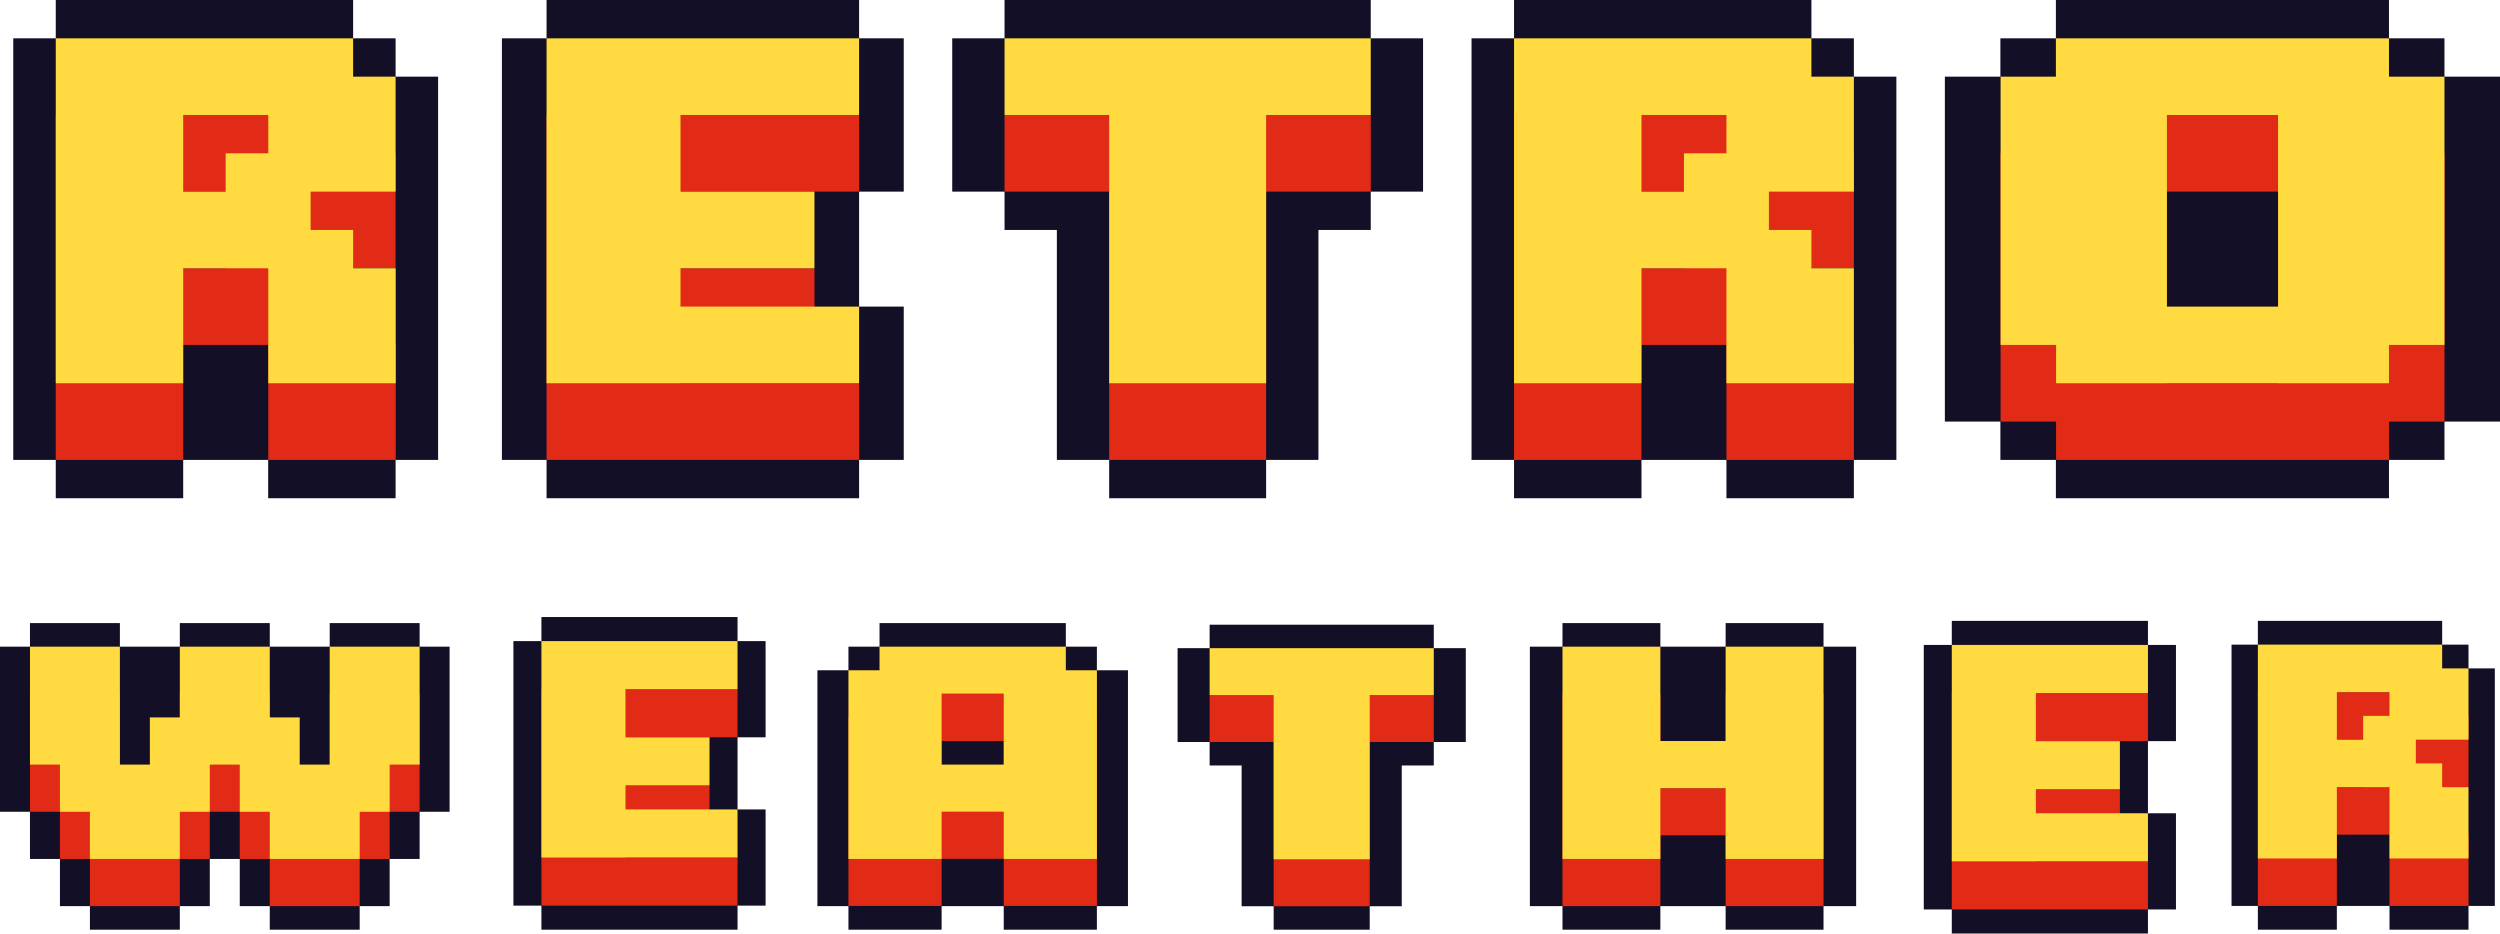 <svg xmlns="http://www.w3.org/2000/svg" viewBox="0 0 652.31 243.58"><defs><style>.cls-1{fill:#120f26;}.cls-2{fill:#e22b17;}.cls-3{fill:#ffda40;}</style></defs><g id="Layer_2" data-name="Layer 2"><g id="Title"><polygon class="cls-1" points="47.8 130 47.8 120 58.88 120 69.97 120 69.97 130 103.22 130 103.22 120 114.31 120 114.31 100 114.31 90 114.31 70 114.31 50 114.31 40 114.31 20 103.22 20 103.22 10 92.14 10 92.14 0 47.8 0 36.72 0 14.55 0 14.55 10 3.46 10 3.46 30 3.46 100 3.46 120 14.55 120 14.55 130 47.8 130"/><path class="cls-2" d="M47.8,90H70v30h33.25V90H92.14V80H81.05V70h22.17V40H92.14V30H14.55v90H47.8ZM70,50V60H58.88V70H47.8V50Z"/><path class="cls-3" d="M47.8,70H70v30h33.25V70H92.14V60H81.05V50h22.17V20H92.14V10H14.55v90H47.8ZM70,30V40H58.88V50H47.8V30Z"/><polygon class="cls-1" points="142.61 130 165.91 130 177.56 130 224.16 130 224.16 120 235.81 120 235.81 100 235.81 80 224.16 80 224.16 70 224.16 60 224.16 50 235.81 50 235.81 30 235.81 10 224.16 10 224.16 0 177.56 0 165.91 0 142.61 0 142.61 10 130.96 10 130.96 30 130.96 100 130.96 120 142.61 120 142.61 130"/><polygon class="cls-2" points="224.16 50 224.16 30 177.56 30 165.91 30 142.61 30 142.61 120 165.91 120 177.56 120 224.16 120 224.16 100 177.56 100 177.56 90 212.51 90 212.51 70 177.56 70 177.56 50 224.16 50"/><polygon class="cls-3" points="224.16 30 224.16 10 177.56 10 165.91 10 142.61 10 142.61 100 165.91 100 177.56 100 224.16 100 224.16 80 177.56 80 177.56 70 212.51 70 212.51 50 177.56 50 177.56 30 224.16 30"/><polygon class="cls-1" points="275.76 60 275.76 100 275.76 120 289.41 120 289.41 130 330.36 130 330.36 120 344.01 120 344.01 100 344.01 60 357.66 60 357.66 50 371.31 50 371.31 30 371.31 10 357.66 10 357.66 0 262.11 0 262.11 10 248.46 10 248.46 30 248.46 50 262.11 50 262.11 60 275.76 60"/><polygon class="cls-2" points="330.36 120 330.36 50 357.66 50 357.66 30 262.11 30 262.11 50 289.41 50 289.41 120 330.36 120"/><polygon class="cls-3" points="330.36 100 330.36 30 357.66 30 357.66 10 262.11 10 262.11 30 289.41 30 289.41 100 330.36 100"/><polygon class="cls-1" points="428.3 130 428.3 120 439.38 120 450.47 120 450.47 130 483.72 130 483.72 120 494.81 120 494.81 100 494.81 90 494.81 70 494.81 50 494.81 40 494.81 20 483.72 20 483.72 10 472.64 10 472.64 0 428.3 0 417.21 0 395.05 0 395.05 10 383.96 10 383.96 30 383.96 100 383.96 120 395.05 120 395.05 130 428.3 130"/><path class="cls-2" d="M428.3,90h22.17v30h33.25V90H472.64V80H461.55V70h22.17V40H472.64V30H395.05v90H428.3Zm22.17-40V60H439.38V70H428.3V50Z"/><path class="cls-3" d="M428.3,70h22.17v30h33.25V70H472.64V60H461.55V50h22.17V20H472.64V10H395.05v90H428.3Zm22.17-40V40H439.38V50H428.3V30Z"/><polygon class="cls-1" points="623.34 130 623.34 120 637.82 120 637.82 110 652.31 110 652.31 90 652.31 40 652.31 20 637.82 20 637.82 10 623.34 10 623.34 0 536.43 0 536.43 10 521.95 10 521.95 20 507.46 20 507.46 40 507.46 90 507.46 110 521.95 110 521.95 120 536.43 120 536.43 130 623.34 130"/><path class="cls-2" d="M623.34,120V110h14.48V40H623.34V30H536.43V40H522v70h14.48v10ZM565.4,100V50h29v50Z"/><path class="cls-3" d="M623.34,100V90h14.48V20H623.34V10H536.43V20H522V90h14.48v10ZM565.4,80V30h29V80Z"/><polygon class="cls-1" points="109.49 162.58 86.03 162.58 86.03 168.73 78.2 168.73 70.39 168.73 70.39 162.58 46.92 162.58 46.92 168.73 39.1 168.73 31.28 168.73 31.28 162.58 7.82 162.58 7.82 168.73 0 168.73 0 181.04 0 187.19 0 199.5 0 211.81 7.82 211.81 7.82 217.96 7.82 224.12 15.64 224.12 15.64 230.27 15.64 236.43 23.46 236.43 23.46 242.58 46.92 242.58 46.92 236.43 54.74 236.43 54.74 230.27 54.74 224.12 62.56 224.12 62.56 230.27 62.56 236.43 70.39 236.43 70.39 242.58 93.85 242.58 93.85 236.43 101.67 236.43 101.67 230.27 101.67 224.12 109.49 224.12 109.49 217.96 109.49 211.81 117.31 211.81 117.31 199.5 117.31 187.19 117.31 181.04 117.31 168.73 109.49 168.73 109.49 162.58"/><polygon class="cls-2" points="86.03 199.5 86.03 211.81 78.2 211.81 78.2 199.5 70.39 199.5 70.39 181.04 46.92 181.04 46.92 199.5 39.1 199.5 39.1 211.81 31.28 211.81 31.28 199.5 31.28 181.04 7.82 181.04 7.82 199.5 7.82 211.81 15.64 211.81 15.64 224.12 23.46 224.12 23.46 236.43 46.92 236.43 46.92 224.12 54.74 224.12 54.74 211.81 62.56 211.81 62.56 224.12 70.39 224.12 70.39 236.43 93.85 236.43 93.85 224.12 101.67 224.12 101.67 211.81 109.49 211.81 109.49 199.5 109.49 181.04 86.03 181.04 86.03 199.5"/><polygon class="cls-3" points="86.03 187.19 86.03 199.5 78.2 199.5 78.2 187.19 70.39 187.19 70.39 168.73 46.92 168.73 46.92 187.19 39.1 187.19 39.1 199.5 31.28 199.5 31.28 187.19 31.28 168.73 7.82 168.73 7.82 187.19 7.82 199.5 15.64 199.5 15.64 211.81 23.46 211.81 23.46 224.12 46.92 224.12 46.92 211.81 54.74 211.81 54.74 199.5 62.56 199.5 62.56 211.81 70.39 211.81 70.39 224.12 93.85 224.12 93.85 211.81 101.67 211.81 101.67 199.5 109.49 199.5 109.49 187.19 109.49 168.73 86.03 168.73 86.03 187.19"/><polygon class="cls-1" points="141.27 242.58 155.89 242.58 163.2 242.58 192.44 242.58 192.44 236.3 199.76 236.3 199.76 223.75 199.76 211.2 192.44 211.2 192.44 204.93 192.44 198.65 192.44 192.38 199.76 192.38 199.76 179.83 199.76 167.28 192.44 167.28 192.44 161 163.2 161 155.89 161 141.27 161 141.27 167.28 133.96 167.28 133.96 179.83 133.96 223.75 133.96 236.3 141.27 236.3 141.27 242.58"/><polygon class="cls-2" points="192.44 192.38 192.44 179.83 163.2 179.83 155.89 179.83 141.27 179.83 141.27 236.3 155.89 236.3 163.2 236.3 192.44 236.3 192.44 223.75 163.2 223.75 163.2 217.48 185.13 217.48 185.13 204.93 163.2 204.93 163.2 192.38 192.44 192.38"/><polygon class="cls-3" points="192.44 179.83 192.44 167.28 163.2 167.28 155.89 167.28 141.27 167.28 141.27 223.75 155.89 223.75 163.2 223.75 192.44 223.75 192.44 211.2 163.2 211.2 163.2 204.93 185.13 204.93 185.13 192.38 163.2 192.38 163.2 179.83 192.44 179.83"/><polygon class="cls-1" points="286.2 242.58 286.2 236.43 294.31 236.43 294.31 224.12 294.31 187.19 294.31 174.89 286.2 174.89 286.2 168.73 278.1 168.73 278.1 162.58 229.49 162.58 229.49 168.73 221.38 168.73 221.38 174.89 213.28 174.89 213.28 187.19 213.28 224.12 213.28 236.43 221.38 236.43 221.38 242.58 245.69 242.58 245.69 236.43 253.79 236.43 261.9 236.43 261.9 242.58 286.2 242.58"/><path class="cls-2" d="M278.1,187.19V181H229.49v6.15h-8.11v49.23h24.31v-12.3H261.9v12.3h24.31V187.19Zm-32.41,24.62V193.35H261.9v18.46Z"/><path class="cls-3" d="M278.1,174.89v-6.16H229.49v6.16h-8.11v49.23h24.31V211.81H261.9v12.31h24.31V174.89ZM245.69,199.5V181H261.9V199.5Z"/><polygon class="cls-1" points="323.97 199.73 323.97 224.21 323.97 236.46 332.33 236.46 332.33 242.58 357.39 242.58 357.39 236.46 365.75 236.46 365.75 224.21 365.75 199.73 374.11 199.73 374.11 193.61 382.46 193.61 382.46 181.36 382.46 169.12 374.11 169.12 374.11 163 315.62 163 315.62 169.12 307.26 169.12 307.26 181.36 307.26 193.61 315.62 193.61 315.62 199.73 323.97 199.73"/><polygon class="cls-2" points="357.39 236.46 357.39 193.61 374.11 193.61 374.11 181.36 315.62 181.36 315.62 193.61 332.33 193.61 332.33 236.46 357.39 236.46"/><polygon class="cls-3" points="357.39 224.21 357.39 181.36 374.11 181.36 374.11 169.12 315.62 169.12 315.62 181.36 332.33 181.36 332.33 224.21 357.39 224.21"/><polygon class="cls-1" points="475.8 242.58 475.8 236.43 484.31 236.43 484.31 224.12 484.31 181.04 484.31 168.73 475.8 168.73 475.8 162.58 450.26 162.58 450.26 168.73 441.74 168.73 433.23 168.73 433.23 162.58 407.69 162.58 407.69 168.73 399.18 168.73 399.18 181.04 399.18 224.12 399.18 236.43 407.69 236.43 407.69 242.58 433.23 242.58 433.23 236.43 441.74 236.43 450.26 236.43 450.26 242.58 475.8 242.58"/><polygon class="cls-2" points="450.26 181.04 450.26 205.66 433.23 205.66 433.23 181.04 407.69 181.04 407.69 236.43 433.23 236.43 433.23 217.96 450.26 217.96 450.26 236.43 475.8 236.43 475.8 181.04 450.26 181.04"/><polygon class="cls-3" points="450.26 168.73 450.26 193.35 433.23 193.35 433.23 168.73 407.69 168.73 407.69 224.12 433.23 224.12 433.23 205.66 450.26 205.66 450.26 224.12 475.8 224.12 475.8 168.73 450.26 168.73"/><polygon class="cls-1" points="509.27 243.58 523.89 243.58 531.2 243.58 560.45 243.58 560.45 237.3 567.76 237.3 567.76 224.75 567.76 212.2 560.45 212.2 560.45 205.93 560.45 199.65 560.45 193.38 567.76 193.38 567.76 180.83 567.76 168.28 560.45 168.28 560.45 162 531.2 162 523.89 162 509.27 162 509.27 168.28 501.96 168.28 501.96 180.83 501.96 224.75 501.96 237.3 509.27 237.3 509.27 243.58"/><polygon class="cls-2" points="560.45 193.38 560.45 180.83 531.2 180.83 523.89 180.83 509.27 180.83 509.27 237.3 523.89 237.3 531.2 237.3 560.45 237.3 560.45 224.75 531.2 224.75 531.2 218.48 553.13 218.48 553.13 205.93 531.2 205.93 531.2 193.38 560.45 193.38"/><polygon class="cls-3" points="560.45 180.83 560.45 168.28 531.2 168.28 523.89 168.28 509.27 168.28 509.27 224.75 523.89 224.75 531.2 224.75 560.45 224.75 560.45 212.2 531.2 212.2 531.2 205.93 553.13 205.93 553.13 193.38 531.2 193.38 531.2 180.83 560.45 180.83"/><polygon class="cls-1" points="609.74 242.58 609.74 236.38 616.61 236.38 623.48 236.38 623.48 242.58 644.09 242.58 644.09 236.38 650.96 236.38 650.96 223.98 650.96 217.78 650.96 205.39 650.96 192.99 650.96 186.79 650.96 174.4 644.09 174.4 644.09 168.2 637.22 168.2 637.22 162 609.74 162 602.87 162 589.13 162 589.13 168.2 582.26 168.2 582.26 180.59 582.26 223.98 582.26 236.38 589.13 236.38 589.13 242.58 609.74 242.58"/><path class="cls-2" d="M609.74,217.79h13.74v18.59h20.61V217.79h-6.87v-6.2h-6.87v-6.2h13.74v-18.6h-6.87V180.6H589.13v55.78h20.61ZM623.48,193v6.2h-6.87v6.2h-6.87V193Z"/><path class="cls-3" d="M609.74,205.39h13.74V224h20.61V205.39h-6.87v-6.2h-6.87V193h13.74V174.4h-6.87v-6.2H589.13V224h20.61Zm13.74-24.79v6.19h-6.87V193h-6.87V180.6Z"/></g></g></svg>